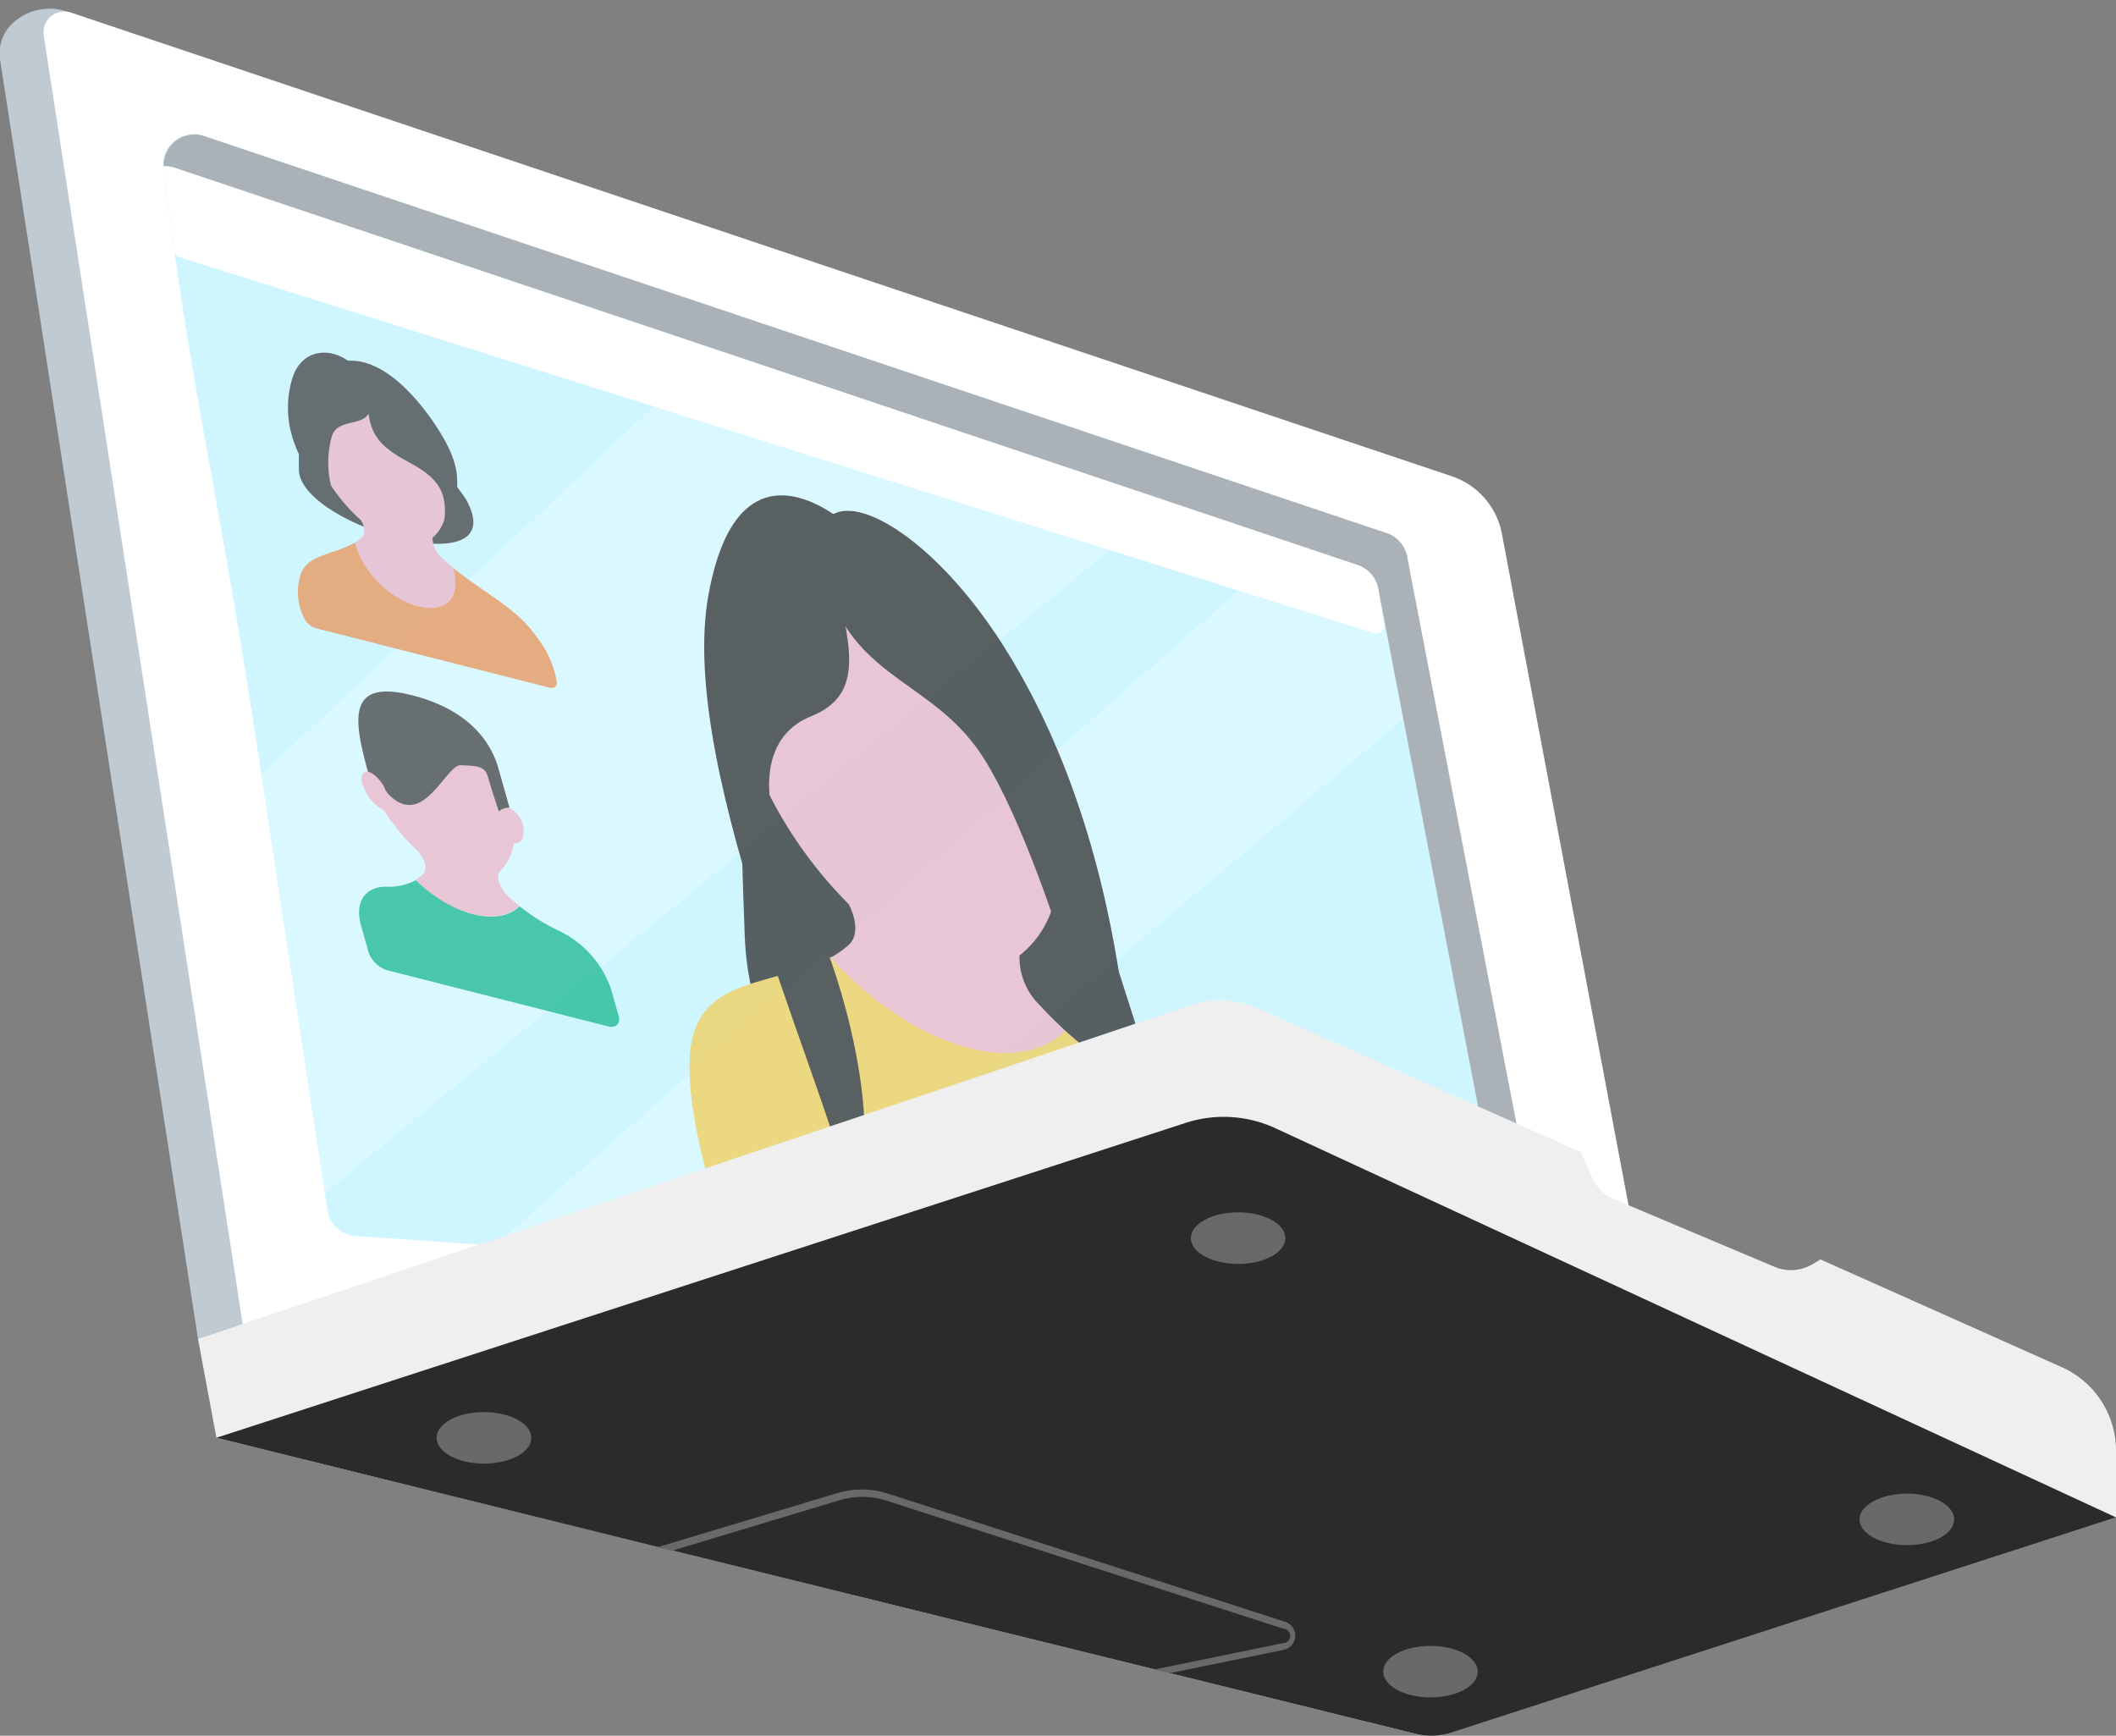 <svg id="Layer_1" data-name="Layer 1" xmlns="http://www.w3.org/2000/svg" viewBox="0 0 145.1 119.02"><rect x="0" y="0" width="145.1" height="119.02" fill="#808080" stroke="none"/><path d="M7.31,0a2.09,2.09,0,0,0-.63,1.58A2,2,0,0,1,7.31,0Z" transform="translate(0)" fill="#aecbd5" opacity="0.4"/><path d="M0,4.06,13.58,91.82l97.88,6.77L99.31,34a.56.56,0,0,0-.37-.43L4.61.8a3.69,3.69,0,0,0-3.53.61h0A2.84,2.84,0,0,0,0,4.06Z" transform="translate(0)" fill="#bfcad3"/><path d="M114.68,98.59,16.8,91.82,3,2.44A1.43,1.43,0,0,1,4.89.87L56.13,18.08,99.56,32.66a5.17,5.17,0,0,1,3.44,4l4.18,22.16Z" transform="translate(0)" fill="#fff"/><path d="M103.83,90.26l-52-3.6L33.93,85.42l-9.53-.66A2.09,2.09,0,0,1,22.46,83c-.06-.34-.11-.74-.18-1.18-.77-5-2.45-16-4.35-28.67C15.26,35.37,13.68,29.32,12,17.55c-.33-2.4-.61-4.41-.81-5.94A2.11,2.11,0,0,1,14,9.33L51.16,21.81,82.45,32.32l8.48,2.85,4.17,1.39a2.11,2.11,0,0,1,1.4,1.65l1.09,6.27.54,3.14,7.93,40.17A2.11,2.11,0,0,1,103.83,90.26Z" transform="translate(0)" fill="#cff6ff"/><g opacity="0.2"><path d="M81.87,33,22.28,81.8c-.77-5-2.45-16-4.35-28.67l33-31a.57.57,0,0,1,.65-.22L81.63,32A.57.57,0,0,1,81.87,33Z" transform="translate(0)" fill="#fff"/><path d="M98,47.82,51.8,86.66,33.93,85.42l56.75-50a.56.56,0,0,1,.61-.17l3.81,1.27a2.11,2.11,0,0,1,1.4,1.65l1.58,9.15A.54.54,0,0,1,98,47.82Z" transform="translate(0)" fill="#fff"/></g><path d="M104.08,90.25a1.42,1.42,0,0,0,0-.28L94.51,40.39a2.1,2.1,0,0,0-1.41-1.64L12,11.51a1.93,1.93,0,0,0-.78-.1A2.11,2.11,0,0,1,14,9.33L95.1,36.56a2.11,2.11,0,0,1,1.4,1.65l9.56,49.58A2.1,2.1,0,0,1,104.08,90.25Z" transform="translate(0)" fill="#abb2b7"/><g opacity="0.75"><path d="M80.18,77.54C85.71,94.83,51.9,85.75,51.07,64.2c-.75-19.35-.28-31,6.41-28.86C68.92,38.93,74.4,59.47,80.18,77.54Z" transform="translate(0)" fill="#2d2d2d"/><path d="M86.37,83C83.25,78,78.92,75.86,73.05,70.68l-7.88-1.81L57,65.62c-4.27,2-8.24,1.5-9.42,5.21-.85,2.67.31,7.6,1,10.12a3.26,3.26,0,0,0,2,2L88.77,95c.86.27,1.42-.18,1.28-1C89.66,91.57,88.64,86.68,86.37,83Z" transform="translate(0)" fill="#f2cd57"/><path d="M72.19,54.45a9.42,9.42,0,0,0-.72-2c-3.27-10-7.78-14-13.53-15.81s-9.38,0-7.9,9.81a8.78,8.78,0,0,0,.16,1.12c-.92,0-1.32.92-.62,2.74A7.38,7.38,0,0,0,52.51,54,29.63,29.63,0,0,0,58.2,62c.57,1.13.63,2.23,0,2.79a6.79,6.79,0,0,1-1.24.88C62.46,71.7,69.65,74,73.05,70.68c-.59-.55-1.17-1.12-1.72-1.72a4.59,4.59,0,0,1-1.42-3.44A6.67,6.67,0,0,0,72.42,61c.07-.23.14-.46.19-.7,1.13,0,1.75-.88,1.6-2.32A4.14,4.14,0,0,0,72.19,54.45Z" transform="translate(0)" fill="#eeb6c8"/><path d="M57.43,40.3c1,4.5,1.65,7.42-1.82,8.82S51.67,54.89,55,61.24s5.74,17.61,3.3,21.29c-.46-5.73-12-29.37-9.71-41.78,2.2-12,9.91-4.42,9.91-4.42Z" transform="translate(0)" fill="#2d2d2d"/><path d="M56.79,40.44c2.08,6.26,7.42,6.35,10.71,11.62,5,8,10.17,29.66,10.17,29.66S79,60.52,68.93,44.48C62.44,34.1,53.85,31.56,56.79,40.44Z" transform="translate(0)" fill="#2d2d2d"/></g><path d="M145.1,99.47v4.58L99.51,118.8a4.4,4.4,0,0,1-2.44.09L14.84,98.59l-1.26-6.77,68-22.88a6.49,6.49,0,0,1,4.71.22L108.4,79l.78,1.75a2.91,2.91,0,0,0,1.51,1.48l11,4.64a2.9,2.9,0,0,0,2.58-.17l.56-.34,16.49,7.36A6.28,6.28,0,0,1,145.1,99.47Z" transform="translate(0)" fill="#efefef"/><path d="M145.1,104.05,99.51,118.81a4.5,4.5,0,0,1-2.44.08l-16.85-4.16-1.13-.28L46,106.29l-1-.24L14.84,98.59,81.3,77a8.44,8.44,0,0,1,6.17.37Z" transform="translate(0)" fill="#2b2b2b"/><ellipse cx="84.9" cy="84.9" rx="3.24" ry="1.77" fill="#696969"/><path d="M134,104.19c0,1-1.45,1.76-3.24,1.76s-3.25-.79-3.25-1.76,1.46-1.77,3.25-1.77S134,103.21,134,104.19Z" transform="translate(0)" fill="#696969"/><path d="M101.33,114.62c0,1-1.45,1.77-3.24,1.77s-3.24-.79-3.24-1.77,1.45-1.76,3.24-1.76S101.33,113.65,101.33,114.62Z" transform="translate(0)" fill="#696969"/><path d="M36.43,98.59c0,1-1.45,1.77-3.25,1.77s-3.24-.79-3.24-1.77,1.45-1.76,3.24-1.76S36.43,97.62,36.43,98.59Z" transform="translate(0)" fill="#696969"/><path d="M80.22,114.73l7.81-1.6a1,1,0,0,0,.79-.92,1,1,0,0,0-.69-1l-27.27-8.8a5.9,5.9,0,0,0-3.53,0l-12.26,3.69,1,.24,11.44-3.45a5.43,5.43,0,0,1,3.24,0L88,111.68a.5.5,0,0,1-.06,1l-8.83,1.81Z" transform="translate(0)" fill="#696969"/><path d="M94.19,43.41,12.35,17.65a.58.58,0,0,1-.39-.46c-.31-2.24-.57-4.13-.76-5.58a1.34,1.34,0,0,1,0-.2,1.93,1.93,0,0,1,.78.1L93.1,38.75a2.1,2.1,0,0,1,1.41,1.64l.41,2.38A.57.57,0,0,1,94.19,43.41Z" transform="translate(0)" fill="#fff"/><g opacity="0.75"><path d="M38.29,63.81a13.42,13.42,0,0,1-2.66-1.67h0c-1.41,1.43-4.59.63-7.09-1.8h0a3.88,3.88,0,0,1-2.06.46c-1.43,0-2.18,1.05-1.72,2.67l.51,1.82a2,2,0,0,0,1.28,1.24L41.7,70.38c.55.14.87-.19.72-.73l-.52-1.83A6.92,6.92,0,0,0,38.29,63.81Z" transform="translate(0)" fill="#18b78d"/><path d="M35.63,62.14c-.26-.22-.53-.45-.78-.68-.63-.6-.88-1.4-.53-1.76a3.42,3.42,0,0,0,.92-1.86c.49,0,.74-.41.65-1a1.69,1.69,0,0,0-1-1.45,8.6,8.6,0,0,0-6.24-6.16c-3.64-.92-4.09,1.07-3.46,3.69-.4,0-.56.41-.22,1.15a3.06,3.06,0,0,0,1.36,1.51,15,15,0,0,0,2.19,2.66c.62.6.85,1.36.49,1.71a2.53,2.53,0,0,1-.52.39h0c2.5,2.43,5.68,3.23,7.09,1.8Z" transform="translate(0)" fill="#eeb6c8"/><path d="M25.24,52.92c.65.17,1.12,1.07,1.12,1.07s.05.35.66.81c2.17,1.66,3.61-2.39,4.59-2.33s1.63,0,1.85.8.75,2.38.75,2.38a.93.93,0,0,1,.73-.26l-.75-2.66c-.41-1.48-1.69-4-6-5.07S24.19,49.21,25.24,52.92Z" transform="translate(0)" fill="#424242"/></g><g opacity="0.75"><path d="M20.5,32.34c.38,3.85,14.8,7.89,11.46,1.91-.22-.4-6.72-9.15-8-9.49C20,23.77,20.53,32.7,20.5,32.34Z" transform="translate(0)" fill="#424242"/><path d="M36.82,43.7c-1.4-2-3.23-2.77-5.77-4.77l-3.28-.57-3.45-1.14c-1.71.92-3.36.8-3.76,2.35a3.93,3.93,0,0,0,.25,2.71,1.34,1.34,0,0,0,.86.8l16,4.07c.35.09.58-.11.5-.46A6.8,6.8,0,0,0,36.82,43.7Z" transform="translate(0)" fill="#ea9357"/><path d="M30.33,32.27a3.57,3.57,0,0,0-.35-.82c-1.57-4-3.52-5.58-5.93-6.19s-3.86.22-3,4.21a2.45,2.45,0,0,0,.09.46c-.38,0-.52.41-.19,1.14a3,3,0,0,0,1.29,1.47,12.09,12.09,0,0,0,2.52,3.14c.26.45.31.9.07,1.15a2.34,2.34,0,0,1-.49.39c1.32,4.67,8,6.38,6.73,1.71-.25-.21-.5-.44-.75-.67a1.88,1.88,0,0,1-.66-1.38,2.75,2.75,0,0,0,.93-1.9c0-.1.05-.19.07-.3.46,0,.69-.4.6-1A1.71,1.71,0,0,0,30.33,32.27Z" transform="translate(0)" fill="#eeb6c8"/><path d="M25,27.07c.51,1.83,0,3,2.86,4.53,2.1,1.1,2.82,2,2.62,4.06s1.18.76,1.17.35c-1.06-2.53,1-3-2.19-7.44-3.57-4.9-6.12-3.71-6.12-3.71Z" transform="translate(0)" fill="#424242"/><path d="M25.38,27.29c.39,2.38-2.21,1.07-2.64,2.68a6.84,6.84,0,0,0,.32,4.44S18.66,31,20,26.1C20.83,22.94,24.83,23.93,25.38,27.29Z" transform="translate(0)" fill="#424242"/></g></svg>